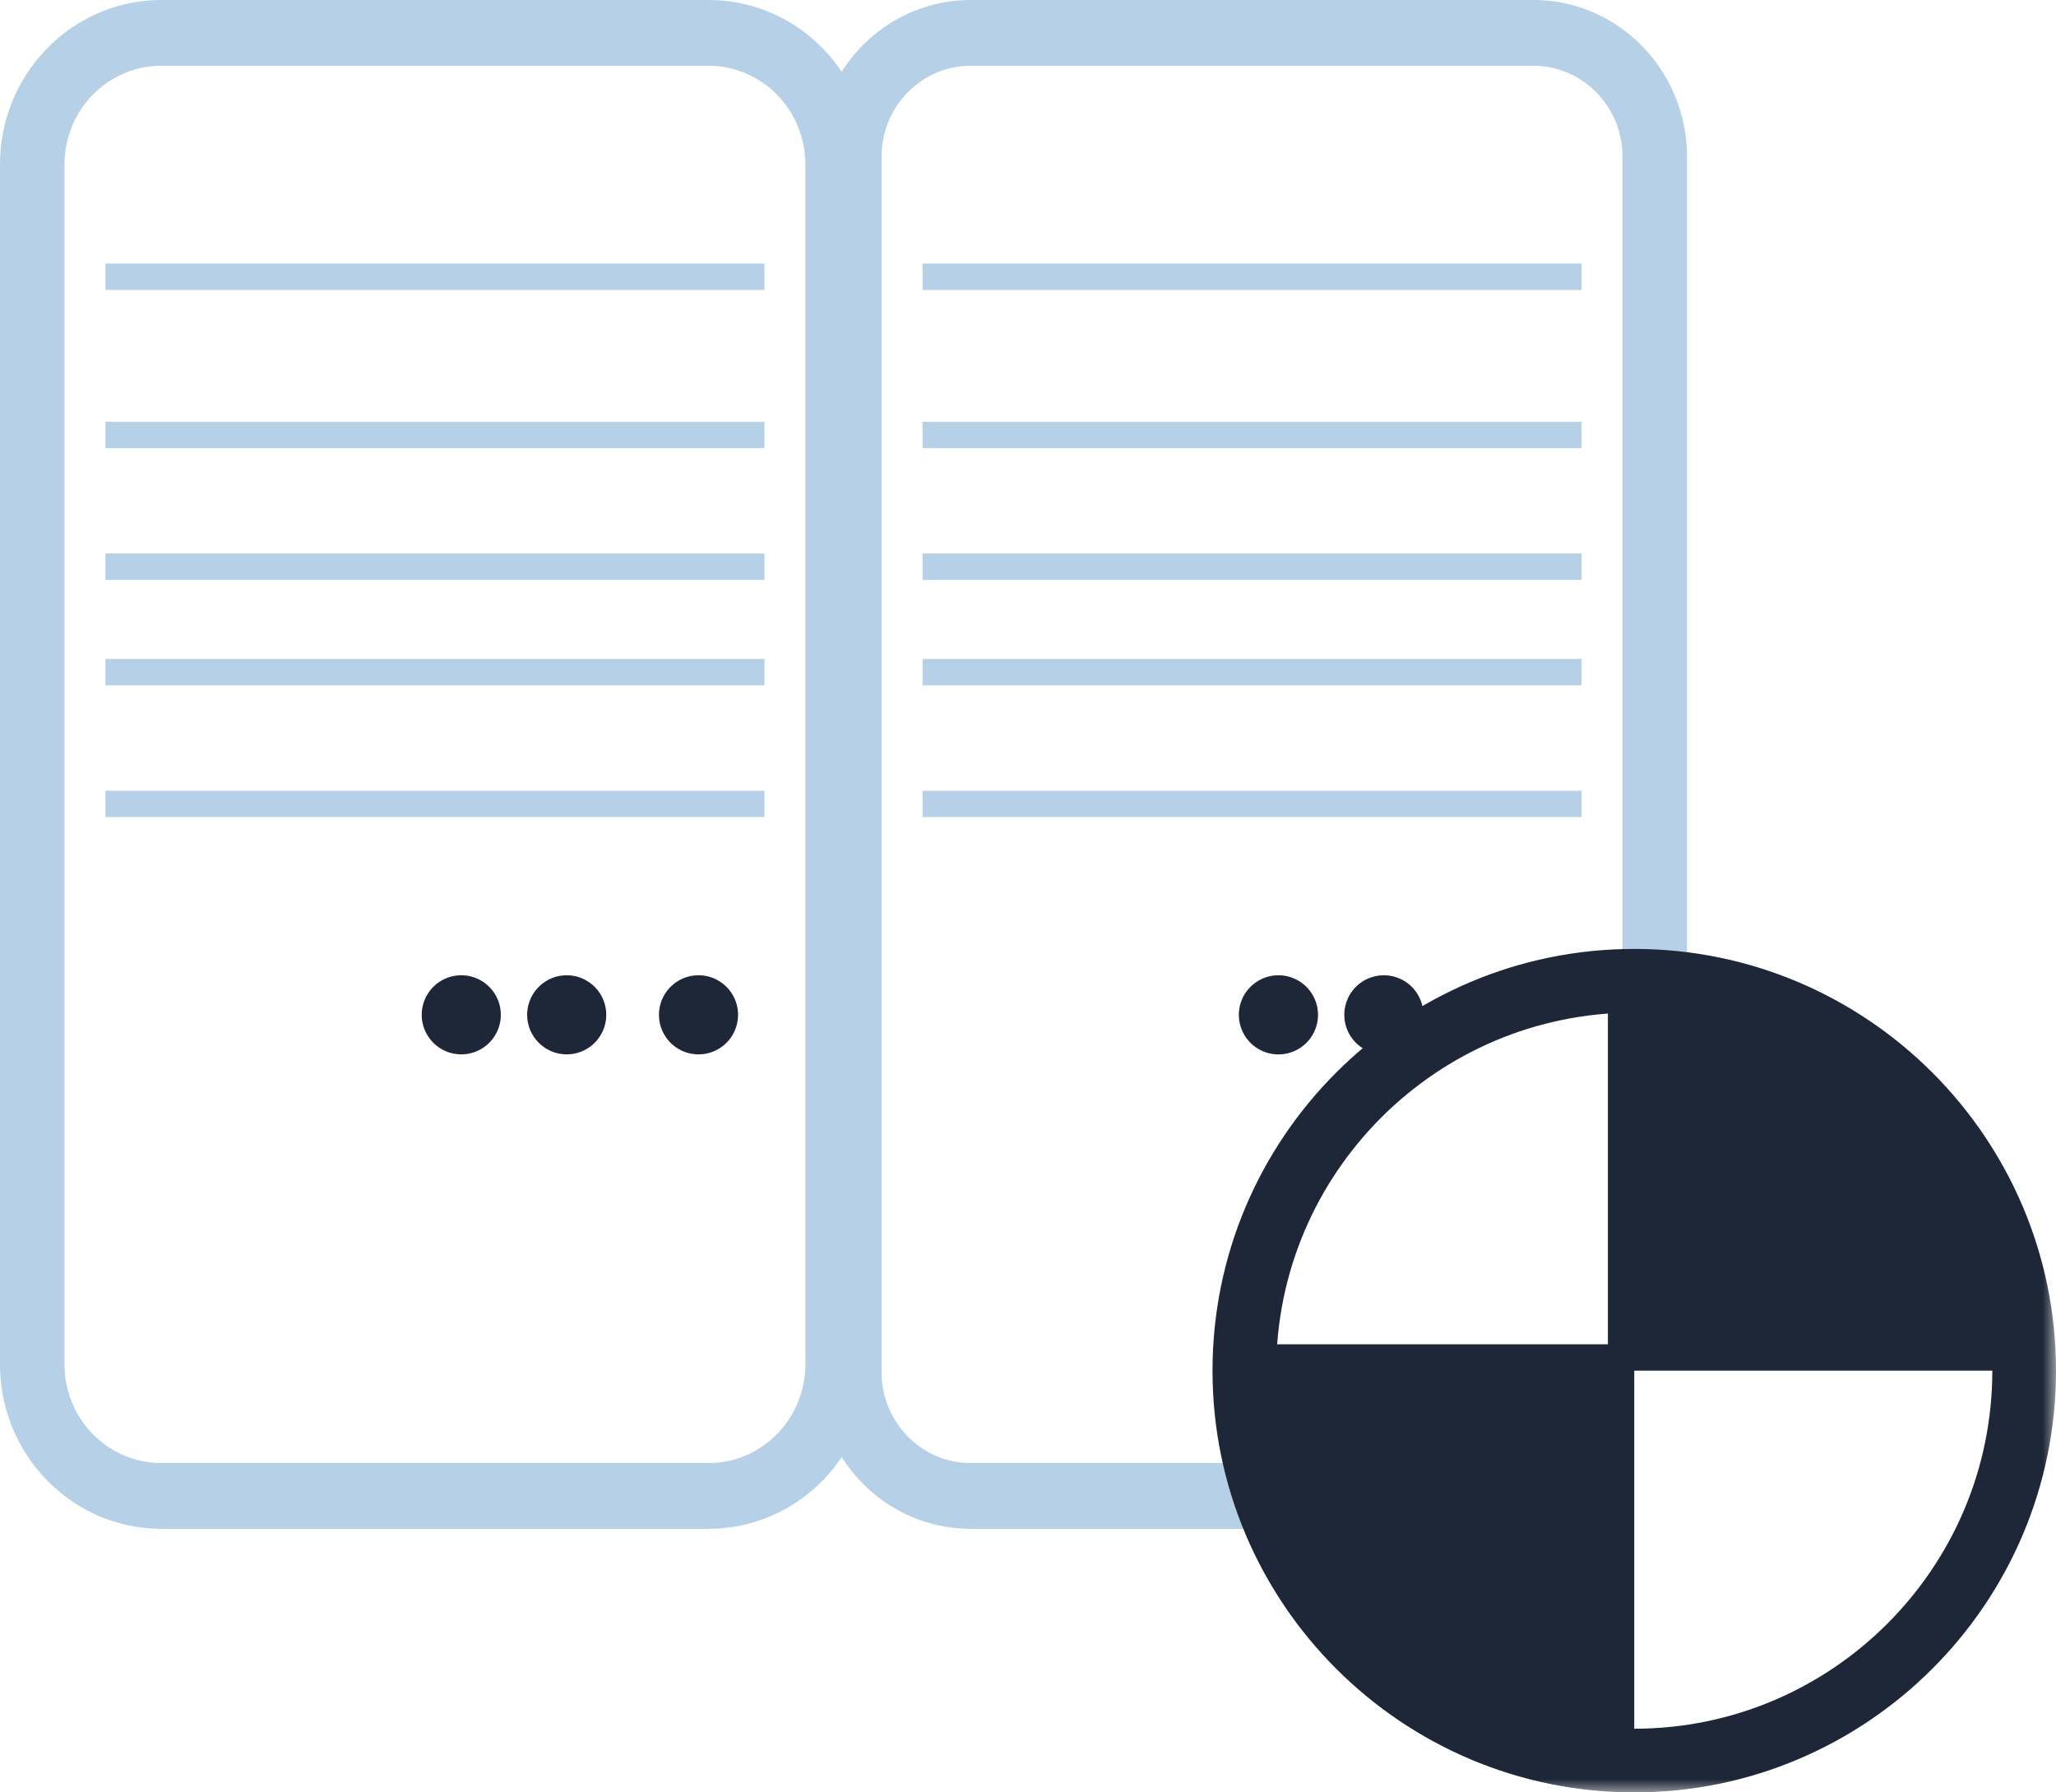 <svg xmlns="http://www.w3.org/2000/svg" xmlns:xlink="http://www.w3.org/1999/xlink" width="78" height="68"><defs><path id="a" d="M0 68h78V0H0z"/></defs><g fill="none" fill-rule="evenodd"><path fill="#B5D0E7" d="M6.115 2.495c-2.023 0-3.669 1.68-3.669 3.743v45.524c0 2.064 1.646 3.743 3.67 3.743h20.769c2.024 0 3.669-1.68 3.669-3.743V6.238c0-2.064-1.645-3.743-3.67-3.743H6.116zM26.885 58H6.115C2.743 58 0 55.202 0 51.762V6.238C0 2.798 2.743 0 6.115 0h20.77C30.257 0 33 2.798 33 6.238v45.524C33 55.202 30.257 58 26.885 58z"/><path fill="#B5D0E7" d="M47.69 58H36.826C33.612 58 31 55.334 31 52.058V5.942C31 2.666 33.612 0 36.825 0h21.348C61.386 0 64 2.666 64 5.942v30.72c0 .69-.547 1.248-1.223 1.248a1.234 1.234 0 0 1-1.223-1.248V5.942c0-1.901-1.517-3.447-3.38-3.447H36.824c-1.862 0-3.379 1.546-3.379 3.447v46.116c0 1.901 1.517 3.447 3.38 3.447H47.69c.676 0 1.223.558 1.223 1.247 0 .69-.547 1.248-1.223 1.248"/><mask id="b" fill="#fff"><use xlink:href="#a"/></mask><path fill="#B5D0E7" mask="url(#b)" d="M4 11h25v-1H4zM4 17h25v-1H4zM4 22h25v-1H4zM4 26h25v-1H4zM4 31h25v-1H4z"/><path fill="#1D2737" d="M25 38.5a1.5 1.5 0 1 1 3 0 1.5 1.5 0 0 1-3 0m-5 0a1.5 1.5 0 1 1 3 .001 1.5 1.5 0 0 1-3-.002m-4 0a1.5 1.5 0 1 1 3 .002 1.5 1.5 0 0 1-3-.002" mask="url(#b)"/><path fill="#B5D0E7" mask="url(#b)" d="M35 11h25v-1H35zM35 17h25v-1H35zM35 22h25v-1H35zM35 26h25v-1H35zM35 31h25v-1H35z"/><path fill="#1D2737" d="M52.5 40a1.5 1.5 0 1 1 1.5-1.5m-7 0a1.5 1.5 0 1 1 3.002.002A1.5 1.5 0 0 1 47 38.5M47 51c0 8.285 6.715 15 15 15V51H47z" mask="url(#b)"/><path fill="#1D2737" d="M76 52c0-8.285-6.716-15-15-15v15h15z" mask="url(#b)"/><path fill="#1D2737" d="M62 38.416c-7.49 0-13.584 6.094-13.584 13.583 0 7.49 6.094 13.585 13.584 13.585 7.49 0 13.584-6.094 13.584-13.585 0-7.489-6.094-13.583-13.584-13.583M62 68c-8.823 0-16-7.178-16-16 0-8.824 7.177-16 16-16s16 7.176 16 16c0 8.822-7.177 16-16 16" mask="url(#b)"/></g></svg>